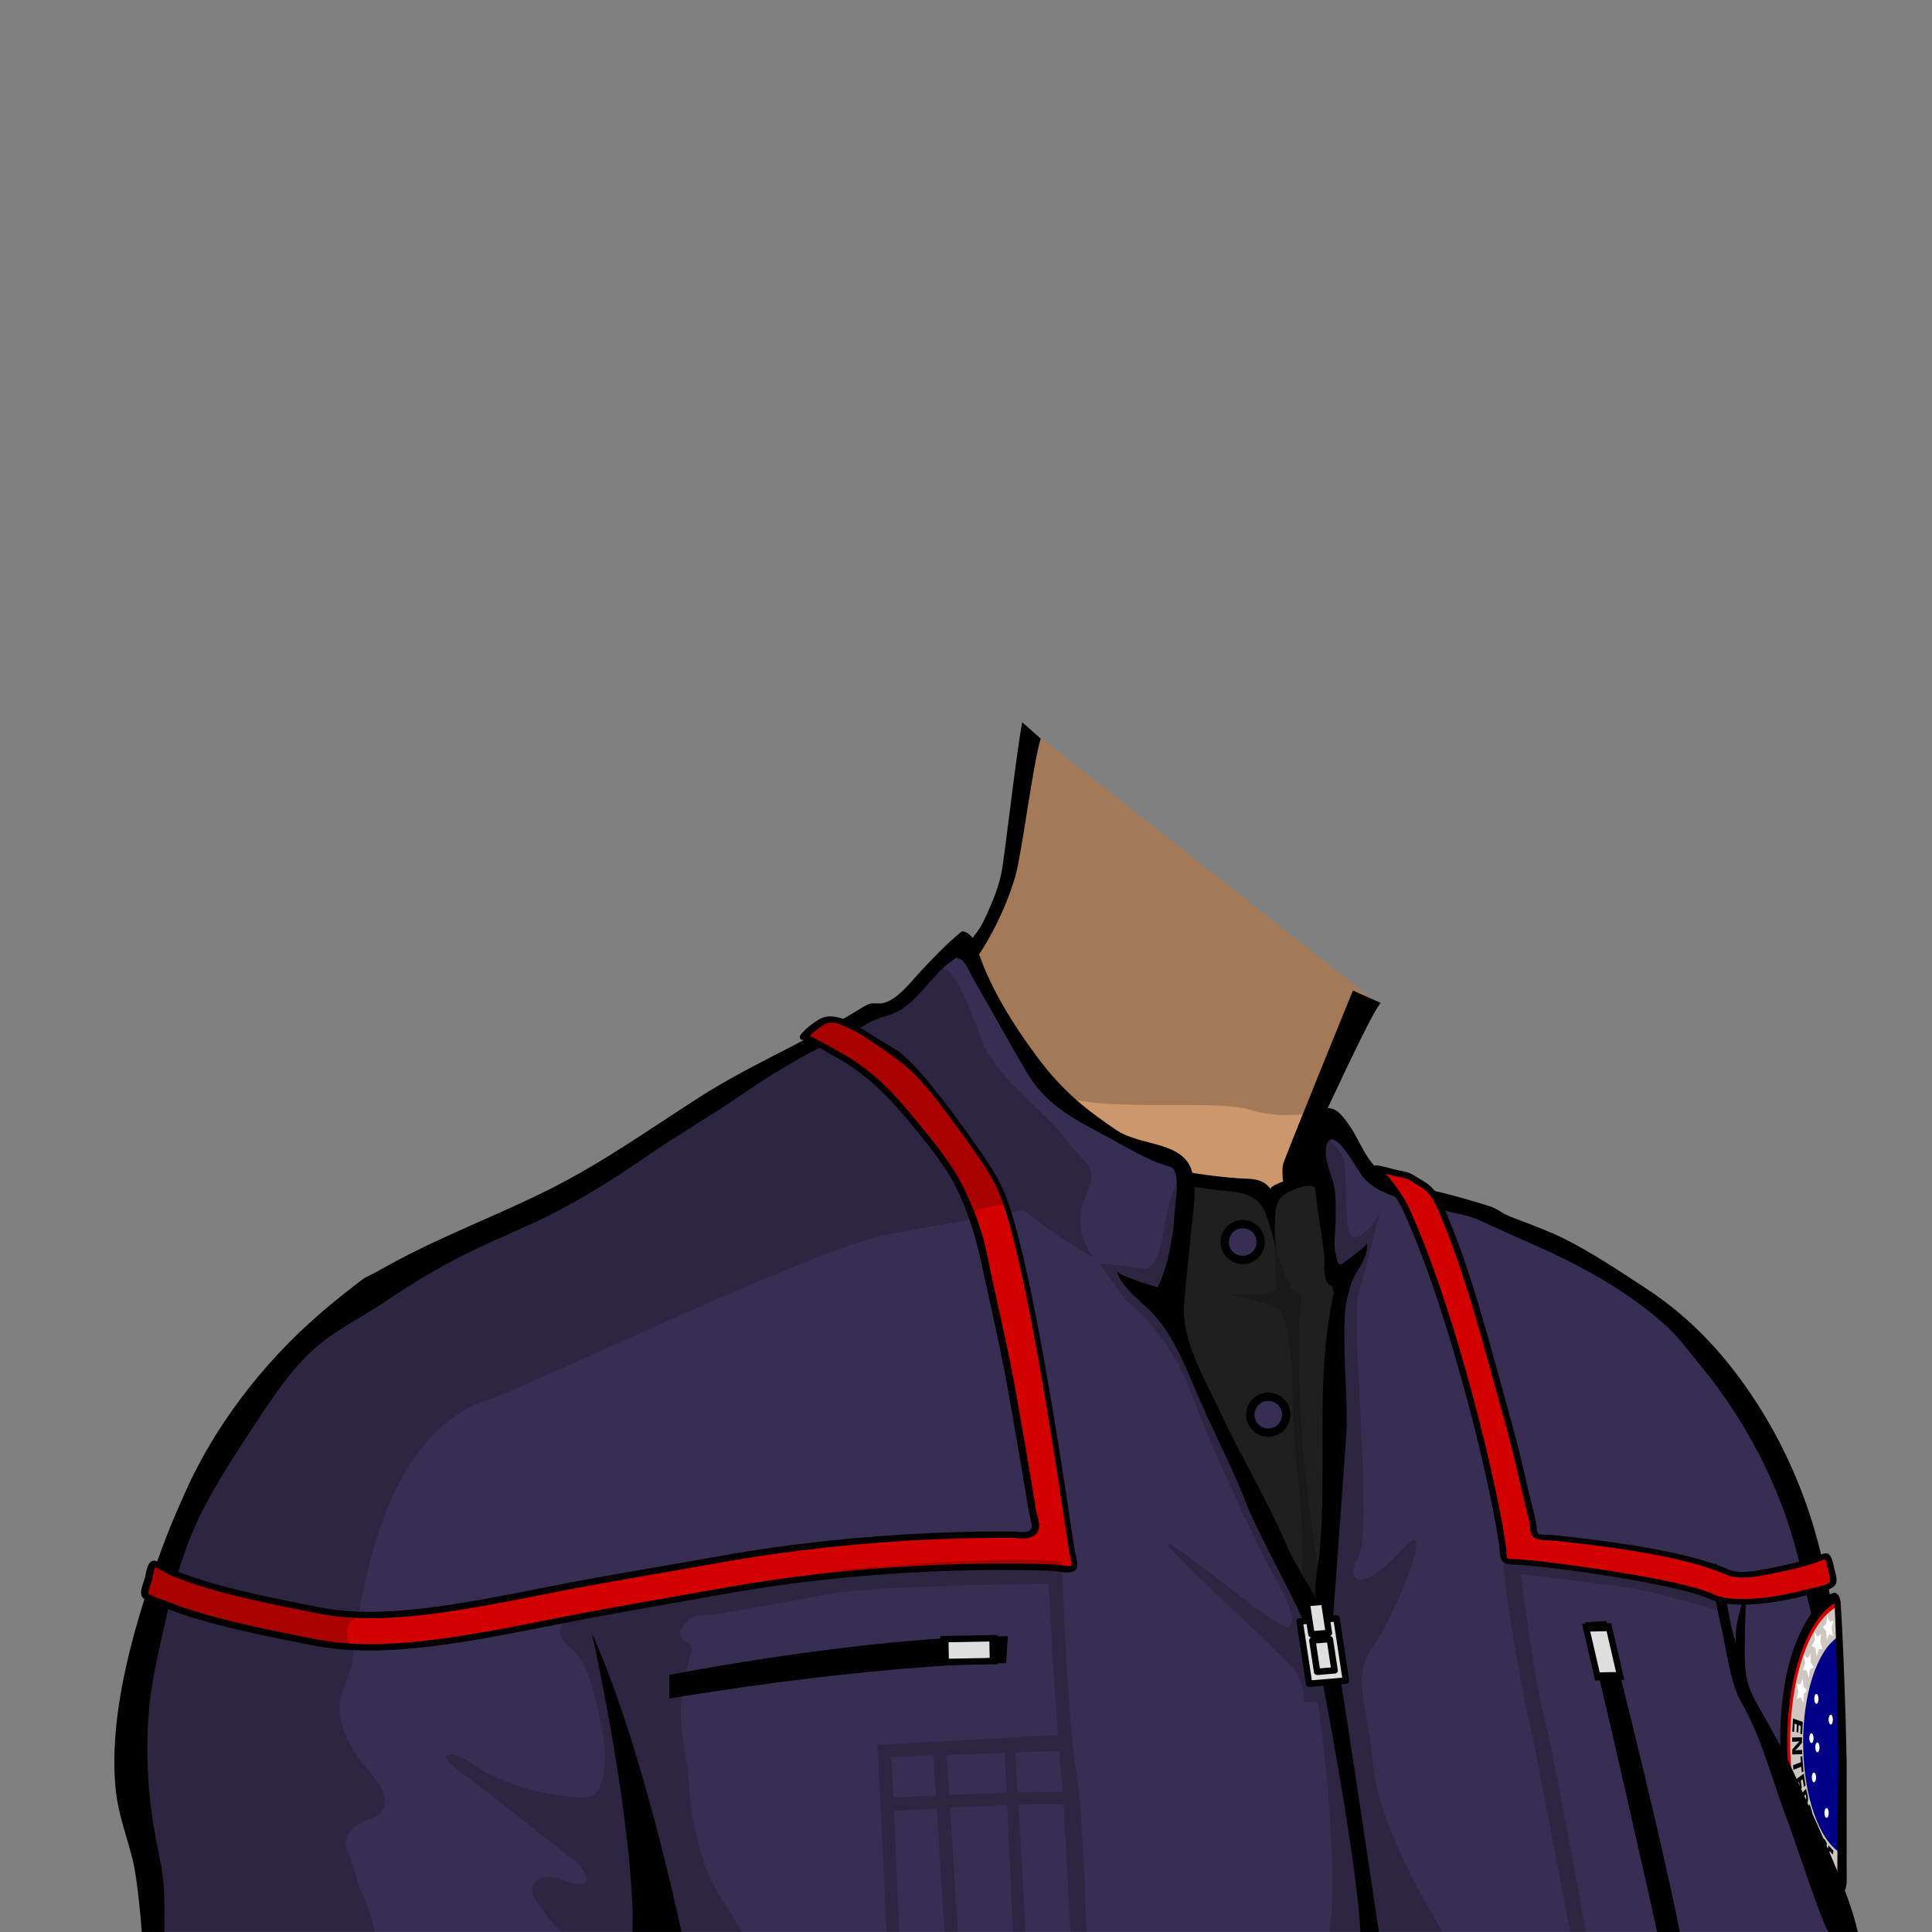 <?xml version="1.0" encoding="UTF-8" standalone="no"?>
<!-- Created with Inkscape (http://www.inkscape.org/) -->

<svg
   version="1.1"
   id="svg4319"
   width="400"
   height="400"
   viewBox="0 0 400 400"
   sodipodi:docname="enterpriseAverageFemale.svg"
   inkscape:version="1.2.2 (b0a8486, 2022-12-01)"
   xmlns:inkscape="http://www.inkscape.org/namespaces/inkscape"
   xmlns:sodipodi="http://sodipodi.sourceforge.net/DTD/sodipodi-0.dtd"
   xmlns="http://www.w3.org/2000/svg"
   xmlns:svg="http://www.w3.org/2000/svg">
  <rect x="0" y="0" width="400" height="400" fill="#808080" stroke="none"/>
  <defs
     id="defs4323" />
  <sodipodi:namedview
     id="namedview4321"
     pagecolor="#ffffff"
     bordercolor="#666666"
     borderopacity="1.0"
     inkscape:showpageshadow="2"
     inkscape:pageopacity="0.0"
     inkscape:pagecheckerboard="0"
     inkscape:deskcolor="#d1d1d1"
     showgrid="false"
     inkscape:zoom="2.15"
     inkscape:cx="199.76744"
     inkscape:cy="200"
     inkscape:window-width="1920"
     inkscape:window-height="1080"
     inkscape:window-x="2338"
     inkscape:window-y="160"
     inkscape:window-maximized="0"
     inkscape:current-layer="g4327">
    <inkscape:page
       x="0"
       y="0"
       id="page4325"
       width="400"
       height="400" />
  </sodipodi:namedview>
  <g
     inkscape:groupmode="layer"
     id="layer1"
     inkscape:label="Neck">
    <path
       d="m 213.633,151.294 -5.491,30.848 -7.176,16.536 c 0,0 11.544,24.616 20.581,31.253 9.037,6.636 24.148,15.816 35.021,17.228 l 3.671,3.671 2.825,-2.824 5.224,-2.259 1.832,-12.393 13.081,-27.185 z"
       style="fill:#cd976d;fill-opacity:1;fill-rule:nonzero;stroke:none;stroke-width:1.333"
       id="path21507" />
    <path
       d="m 200.966,198.678 c 0,0 11.984,21.333 16.953,26.827 4.969,5.492 32.695,1.831 40.541,4.185 6.34,1.901 10.816,0.915 12.959,0.964 l 11.783,-24.485 -69.569,-54.875 -5.699,31.472 z"
       style="opacity:0.2;fill:#000000;fill-opacity:1;fill-rule:nonzero;stroke:none;stroke-width:1.333"
       id="path21517" />
    <path
       d="m 285.866,207.638 c -2.232,2.508 -11.629,23.48 -13.308,26.583 -1.365,2.523 -2.372,12.417 -5.128,12.788 -1.863,0.251 -2.084,-3.988 -1.828,-5.819 0.124,-0.875 14.504,-36.109 14.504,-36.109 0,0 5.76,2.557 5.76,2.557"
       style="fill:#000000;fill-opacity:1;fill-rule:nonzero;stroke:none;stroke-width:1.333"
       id="path21527" />
    <path
       d="m 211.645,149.528 c -1.011,4.997 -3.351,25.125 -4.128,30.153 -0.517,3.341 -1.749,6.541 -3.847,10.988 -1.133,2.404 -2.557,3.413 -3.16,5.179 -0.201,0.589 -1.025,1.729 -0.948,2.348 0.021,0.172 0.857,2.483 1.184,2.08 3.96,-4.877 7.665,-12.621 9.476,-18.863 1.291,-4.451 3.765,-24.061 5.256,-28.479 0,0 -3.833,-3.407 -3.833,-3.407"
       style="fill:#000000;fill-opacity:1;fill-rule:nonzero;stroke:none;stroke-width:1.333"
       id="path21531" />
  </g>
  <g
     id="g4327"
     inkscape:groupmode="layer"
     inkscape:label="Page 1">
    <path
       d="M 274.88,337.102 C 268.259,326.455 249.839,297.183 241.121,283.337 l -0.527,-40.173 c 2.121,0.433 4.416,0.835 7.097,1.24 3.084,0.468 5.839,0.792 8.413,0.988 0.431,0.033 0.865,0.052 1.296,0.069 2.235,0.095 3.553,0.215 4.481,1.585 0,0 1.567,2.315 1.596,2.359 -1.14,-1.685 5.659,-5.887 6.384,-6.588 1.564,-1.511 2.693,-0.644 3.204,1.3 0.399,1.517 0.391,3.093 0.907,4.551 0.648,1.828 1.981,3.343 2.717,5.133 0.895,2.181 1.231,4.545 1.875,6.651 1.117,3.657 1.007,8.031 1.199,11.936 0.144,2.944 0.755,5.647 0.475,8.592 -0.267,2.82 -0.512,5.641 -0.771,8.463 -0.54,5.885 -1.084,11.769 -1.637,17.653 -0.887,9.451 -1.756,18.905 -2.769,28.344 -0.06,0.555 -0.12,1.109 -0.181,1.663"
       style="fill:#1f1f1f;fill-opacity:1;fill-rule:nonzero;stroke:none;stroke-width:1.333"
       id="path21535" />
    <path
       d="m 261.862,257.154 c 0,2.528 -2.049,4.577 -4.577,4.577 -2.528,0 -4.577,-2.049 -4.577,-4.577 0,-2.528 2.049,-4.577 4.577,-4.577 2.528,0 4.577,2.049 4.577,4.577"
       style="fill:#000000;fill-opacity:1;fill-rule:nonzero;stroke:none;stroke-width:1.333"
       id="path21539" />
    <path
       d="m 260.137,257.154 c 0,1.575 -1.277,2.852 -2.852,2.852 -1.576,0 -2.852,-1.277 -2.852,-2.852 0,-1.575 1.276,-2.852 2.852,-2.852 1.575,0 2.852,1.277 2.852,2.852"
       style="fill:#382e53;fill-opacity:1;fill-rule:nonzero;stroke:none;stroke-width:1.333"
       id="path21543" />
    <path
       d="m 267.155,292.9 c 0,2.528 -2.049,4.577 -4.577,4.577 -2.528,0 -4.577,-2.049 -4.577,-4.577 0,-2.528 2.049,-4.577 4.577,-4.577 2.528,0 4.577,2.049 4.577,4.577"
       style="fill:#000000;fill-opacity:1;fill-rule:nonzero;stroke:none;stroke-width:1.333"
       id="path21547" />
    <path
       d="m 265.43,292.9 c 0,1.575 -1.277,2.852 -2.852,2.852 -1.576,0 -2.852,-1.277 -2.852,-2.852 0,-1.575 1.276,-2.852 2.852,-2.852 1.575,0 2.852,1.277 2.852,2.852"
       style="fill:#382e53;fill-opacity:1;fill-rule:nonzero;stroke:none;stroke-width:1.333"
       id="path21551" />
    <path
       d="m 274.315,335.179 c -0.36,-0.801 -32.231,-51.155 -32.231,-51.155 0,0 -0.763,-39.587 -0.763,-39.587 0.007,0.401 8.689,1.697 9.288,1.788 4.277,0.655 9.457,-0.027 11.416,5.003 0.928,2.387 1.811,5.632 2.365,7.953 -0.548,-2.292 -0.484,-5.136 -0.367,-7.433 0.084,-1.632 0.316,-3.311 1.748,-4.312 1.313,-0.917 5.069,-2.692 6.436,-1.575 1.221,0.997 1.475,3.887 1.559,5.545 0.217,4.347 0.488,8.404 1.459,12.381 1.352,5.535 2.455,10.839 4.223,16.279 0,0 -4.773,55.915 -5.133,55.112 m -5.12,-92.701 c -0.191,0.401 -0.436,0.801 -0.783,1.263 -0.415,0.105 -5.888,1.637 -5.279,2.535 -1.705,-2.513 -4.405,-2.152 -6.991,-2.341 -2.807,-0.207 -5.58,-0.548 -8.315,-0.953 -2.92,-0.435 -5.812,-0.928 -8.643,-1.548 l 0.581,42.144 c 0,0 35.695,56.796 36.095,57.655 0.401,0.86 6.152,-61.933 6.152,-61.933 0.167,-1.835 -1.719,-5.101 -2.295,-6.807 -1.432,-4.245 -1.105,-8.253 -1.159,-12.745 -0.069,-5.799 -2.611,-11.465 -4.04,-16.867 -0.284,-1.079 -1.708,-6.589 -3.557,-5.819 -0.765,0.32 -0.931,2.657 -1.1,3.337 -0.211,0.844 -0.376,1.463 -0.668,2.08"
       style="fill:#000000;fill-opacity:1;fill-rule:nonzero;stroke:none;stroke-width:1.333"
       id="path21555" />
    <path
       d="m 30.959,399.988 c 0.456,-3.867 -0.481,-8.715 -1.391,-12.101 -0.24,-0.895 -0.481,-1.793 -0.699,-2.703 -0.42,-1.768 -0.921,-3.476 -1.405,-5.129 -0.964,-3.289 -1.875,-6.397 -2.215,-9.956 -1.189,-12.445 1.935,-28.519 9.553,-49.137 1.291,-3.493 2.708,-6.931 4.215,-10.22 5.884,-13.768 15.823,-27.135 27.999,-37.669 2.733,-2.365 5.691,-4.748 8.789,-7.083 0.429,-0.323 0.988,-0.593 1.581,-0.88 0.337,-0.164 0.671,-0.325 0.983,-0.496 0.948,-0.519 1.895,-1.04 2.84,-1.563 6.131,-3.393 12.611,-6.259 18.877,-9.031 4.96,-2.193 10.088,-4.461 15.039,-6.987 8.173,-4.169 15.86,-9.224 23.293,-14.113 2.379,-1.565 4.751,-3.125 7.127,-4.649 0.715,-0.457 1.435,-0.907 2.159,-1.347 4.901,-2.976 10.111,-5.649 15.147,-8.235 l 2.251,-1.156 c 2.832,-1.46 5.869,-3.044 8.881,-4.731 1.624,-0.911 3.1,-1.771 4.513,-2.629 l 0.455,-0.283 c 0.493,-0.312 0.961,-0.607 1.412,-0.755 0.168,-0.056 0.353,-0.079 0.62,-0.079 0.152,0 0.304,0.007 0.455,0.013 0.191,0.008 0.383,0.016 0.575,0.016 0.295,0 0.592,-0.017 0.895,-0.071 2.948,-0.523 5.535,-3.463 7.613,-5.825 0.477,-0.541 0.921,-1.048 1.328,-1.471 l 0.784,-0.82 c 2.18,-2.277 4.429,-4.629 6.871,-6.653 0.352,0.213 0.981,0.823 1.125,1.116 1.98,7.215 6.295,15.235 13.163,24.435 5.181,6.944 10.233,11.021 16.705,15.347 2.017,1.347 4.513,2.004 6.927,2.639 3.909,1.029 7.285,1.917 8.133,5.317 0.704,2.82 0.456,4.997 0.141,7.752 -0.077,0.687 -0.159,1.395 -0.227,2.141 -0.212,2.305 -0.452,4.604 -0.691,6.9 -0.336,3.231 -0.684,6.572 -0.947,9.88 -0.529,6.66 2.761,13.308 5.665,19.172 0.667,1.347 1.32,2.665 1.911,3.951 1.899,4.129 4.067,8.217 6.161,12.171 2.575,4.856 5.237,9.877 7.388,14.959 1.288,2.997 2.865,5.629 4.391,8.175 0.676,1.127 1.356,2.261 2.019,3.439 l 2.323,-1.309 c -0.308,-0.807 0.289,-4.763 0.513,-6.252 0.108,-0.712 0.196,-1.303 0.232,-1.663 0.74,-7.401 0.72,-14.921 0.701,-22.192 -0.029,-11.071 -0.059,-22.519 2.633,-33.56 l 0.433,-1.779 c 0,0 -1.845,0.133 -1.855,0.133 -0.288,0 -0.343,-0.055 -0.372,-0.084 -0.496,-0.503 -0.471,-2.469 -0.457,-3.525 0.009,-0.657 0.017,-1.28 -0.04,-1.788 -0.244,-2.161 -0.575,-4.331 -0.893,-6.429 -0.549,-3.608 -1.117,-7.34 -1.236,-11.037 -0.021,-0.683 -0.125,-1.563 -0.247,-2.58 -0.291,-2.449 -0.832,-7.009 0.388,-8.145 0.485,-0.452 0.967,-0.68 1.431,-0.68 0.6,0 1.272,0.391 1.893,1.103 0.919,1.052 1.853,2.411 2.635,3.827 0.252,0.457 0.495,0.916 0.736,1.371 1.375,2.593 2.797,5.276 5.624,7.113 2.681,1.743 5.841,2.547 8.848,3.22 3.052,0.685 6.123,1.473 9.124,2.343 1.507,0.436 3.009,0.891 4.499,1.377 0.531,0.175 1.056,0.495 1.613,0.833 0.484,0.296 0.984,0.601 1.552,0.855 0.805,0.36 1.631,0.673 2.456,0.987 l 2.205,0.852 c 2.333,0.903 4.745,1.836 7,2.953 4.996,2.476 9.808,5.619 14.461,8.657 l 2.28,1.485 c 8.828,5.727 16.272,13.408 22.759,23.484 5.067,7.867 9.012,16.515 11.727,25.701 0.748,2.533 1.416,5.155 1.985,7.792 l 0.3,1.383 c 2.38,10.995 4.435,20.491 3.88,31.739 -0.264,5.32 -0.932,9.432 -2.311,14.192 l -0.132,0.452 c -0.579,1.969 -1.547,5.265 -1.571,8.827 l -10e-4,0.283 0.113,0.26 c 3.288,7.521 5.288,14.167 6.337,18.152 z"
       style="fill:#382e53;fill-opacity:1;fill-rule:nonzero;stroke:none;stroke-width:1.333"
       id="path21559" />
    <path
       d="m 343.101,400.023 c 0,0 -12.085,-54.461 -14.924,-64.14 l 4.391,-0.261 c 0,0 10.117,39.029 15.241,64.401 z"
       style="fill:#000000;fill-opacity:1;fill-rule:nonzero;stroke:none;stroke-width:1.333"
       id="path21563" />
    <path
       d="m 330.641,347.412 -2.485,-10.755 5.031,-0.096 2.485,10.756 z"
       style="fill:#dfdfdf;fill-opacity:1;fill-rule:nonzero;stroke:none;stroke-width:1.333"
       id="path21567" />
    <path
       d="m 334.583,346.18 -1.953,-8.452 -3.385,0.064 1.953,8.452 z m -4.333,1.736 -2.715,-11.745 6.043,-0.115 2.715,11.747 z"
       style="fill:#000000;fill-opacity:1;fill-rule:nonzero;stroke:none;stroke-width:1.333"
       id="path21571" />
    <path
       d="m 325.061,399.967 h 3.299 c -1.619,-8.96 -7.103,-38.684 -8.828,-45.217 -1.939,-7.343 -4.649,-28.853 -4.649,-28.853 0,0 16.765,2.08 21.66,2.692 4.895,0.612 19.947,5.017 19.947,5.017 l -0.733,-2.569 c 0,0 -4.528,-1.591 -5.263,-1.713 -0.735,-0.123 -22.884,-5.017 -22.884,-5.017 0,0 -15.735,-3.064 -16.251,-0.797 -0.516,2.268 3.931,27.597 5.041,31.88 0.944,3.639 6.891,35.161 8.661,44.579"
       style="opacity:0.2;fill:#000000;fill-opacity:1;fill-rule:nonzero;stroke:none;stroke-width:1.333"
       id="path21581" />
    <path
       d="m 246.691,288.541 c 4.708,12.816 14.648,33.741 17.524,38.449 2.877,4.708 5.493,12.032 0.524,9.155 -4.969,-2.877 -19.879,-15.432 -22.756,-16.479 -2.877,-1.045 22.877,22.277 25.633,25.633 2.755,3.356 2.353,7.063 2.353,7.063 h 2.877 c 0,0 4.639,31.843 2.407,47.604 h 23.372 c -4.588,-7.792 -13.299,-23.416 -14.259,-34.003 -1.281,-14.125 -4.719,-18.309 -0.011,-25.111 4.708,-6.8 13.6,-28.772 5.753,-19.879 -7.847,8.893 -12.032,6.801 -8.892,1.569 3.139,-5.231 -1.569,-48.651 0,-54.404 1.569,-5.755 4.445,-17.001 4.445,-17.001 0,0 -2.615,4.969 -5.231,4.969 -2.616,0 -1.308,-11.509 -2.092,-15.432 -0.785,-3.924 -5.783,-6.455 -5.783,-6.455 l 0.028,8.808 2.616,11.771 0.319,6.609 1.773,3.592 -0.785,10.2 -2.144,62.281 -18.78,-34.556 -14.648,-34.003 3.844,-9.031 0.776,-16.792 c 0,0 -1.743,0.189 -3.312,5.421 -1.569,5.231 -1.569,14.909 -6.016,14.124 -4.447,-0.784 -8.631,-1.047 -8.631,-1.047 l 5.231,7.324 c 0,0 9.155,6.801 13.863,19.617"
       style="opacity:0.2;fill:#000000;fill-opacity:1;fill-rule:nonzero;stroke:none;stroke-width:1.333"
       id="path21597" />
    <path
       d="m 268.189,267.422 c 2.268,0.657 0.827,4.185 0.781,5.689 -0.38,12.741 0.461,25.605 1.996,38.249 0.821,6.769 1.889,13.508 3.204,20.199 -1.483,0.296 -2.964,0.592 -4.445,0.888 -0.085,-6.527 0.092,-13.059 -0.369,-19.576 -0.461,-6.517 -1.349,-13 -1.639,-19.529 -0.015,-0.325 -0.028,-0.652 -0.039,-0.979 -0.203,-5.807 0.093,-11.7 -1.337,-17.384 -0.305,-1.215 -0.645,-3.588 -1.876,-4.272 -1.971,-1.095 -10.184,-2.737 -10.184,-2.737 0,0 10.513,0.656 10.075,-1.533 -0.437,-2.191 -0.437,-8.543 -0.437,-8.543 0,0 2.736,9.085 4.271,9.528"
       style="opacity:0.2;fill:#000000;fill-opacity:1;fill-rule:nonzero;stroke:none;stroke-width:1.333"
       id="path21613" />
    <path
       d="m 270.786,332.44 c 0,0 10.033,49.727 10.868,67.548 h 3.825 c 0,0 -8.963,-60.649 -10.664,-68.699 l -1.943,1.151 z"
       style="fill:#000000;fill-opacity:1;fill-rule:nonzero;stroke:none;stroke-width:1.333"
       id="path21623" />
    <path
       d="m 27.573,385.493 c 0.58,2.439 1.336,8.555 1.787,14.496 h 4.675 c 0.017,-4.073 -0.023,-7.74 -0.051,-8.333 -0.16,-3.429 -0.912,-6.923 -1.581,-10.271 -2.224,-11.127 -2.66,-24.159 -0.423,-35.284 0.832,-4.14 1.74,-8.263 2.707,-12.371 1.683,-7.152 4.025,-14.753 7.357,-21.227 0.163,-0.316 0.327,-0.631 0.493,-0.943 3.291,-6.168 7.243,-12.127 11.069,-17.931 3.303,-5.012 6.749,-10.075 11.205,-14.147 4.5,-4.112 10.281,-6.828 15.324,-10.24 5.123,-3.467 10.301,-6.599 15.863,-9.408 4.201,-2.121 8.477,-3.969 12.771,-5.872 9.084,-4.028 17.376,-9.204 25.468,-14.799 5.792,-4.004 13.559,-8.527 19.34,-12.543 4.116,-2.857 8.376,-5.508 12.759,-7.937 4.384,-2.428 9.019,-4.311 13.371,-6.801 3.044,-1.743 4.643,-1.259 7.589,-3.38 3.783,-2.721 6.104,-7.093 9.927,-9.668 0.687,-0.463 0.463,-0.657 1.371,-0.385 1.22,0.365 2.177,2.908 2.808,4.008 1.235,2.153 2.457,4.312 3.683,6.469 2.484,4.375 4.94,8.768 7.5,13.099 3.031,5.131 7.171,8.323 13.732,11.763 6.561,3.441 11.16,6.509 15.847,7.749 2.405,0.636 1.201,6.823 1.047,9.475 -0.292,4.959 -1.341,11.061 -3.524,15.559 -1.163,-0.46 -8.237,-2.401 -8.509,-3.536 0.784,3.279 5.019,6.371 7.033,8.415 5.127,5.204 7.576,12.567 10.493,19.101 3.243,7.264 6.999,14.484 9.791,21.931 4.255,9.527 9.684,18.527 13.581,28.207 0.139,0.344 0.249,0.729 0.425,1.056 0.224,0.413 0.612,0.68 1.048,0.788 h 0.803 c 0.66,-0.177 1.148,-0.74 1.205,-1.428 0.565,-7.824 1.131,-15.647 1.696,-23.469 0.469,-6.492 0.937,-12.983 1.407,-19.473 0.489,-6.776 -0.319,-13.621 -0.319,-20.476 0,-2.256 -0.06,-4.523 0.205,-6.769 0.129,-1.091 0.352,-2.143 0.665,-3.192 0.236,-0.792 0.353,-1.628 0.685,-2.404 1.089,-2.56 3.356,-4.795 3.14,-7.884 -0.412,0.648 -1.164,1.139 -1.736,1.631 -0.861,0.739 -1.773,1.348 -2.667,2.044 -0.372,0.292 -1.045,0.931 -1.472,0.556 -0.347,-0.307 -0.469,-1.587 -0.617,-2.056 -0.233,-0.733 -0.241,-1.573 -0.249,-2.335 -0.015,-1.397 0.215,-2.783 0.215,-4.177 10e-4,-2.635 0.188,-5.111 -0.352,-7.669 -0.549,-2.596 -2.276,-5.72 -1.479,-8.416 1.303,-4.409 6.579,5.552 7.367,6.508 3.924,4.759 10.853,4.899 16.441,6.883 2.367,0.84 4.832,0.992 7.18,1.981 3.579,1.507 7.072,3.245 10.641,4.781 6.808,2.929 13.487,6.263 19.695,10.399 3.112,2.072 6.104,4.347 8.888,6.872 2.628,2.384 4.507,5.041 6.717,7.708 5.969,7.193 11.047,15.195 14.925,23.797 3.293,7.305 5.712,15.031 7.139,22.96 2.252,8.188 3.911,16.392 3.991,24.921 0.036,3.777 -0.191,7.556 -0.683,11.301 -0.461,3.524 -1.616,6.855 -2.141,10.323 -0.364,2.408 -1.293,6.112 0.3,8.264 2.543,3.429 2.96,1.108 2.791,-0.244 -0.553,-4.432 0.899,-8.868 1.541,-11.083 1.443,-4.983 2.101,-9.233 2.361,-14.496 0.588,-11.901 -1.707,-21.895 -4.207,-33.471 -0.573,-2.655 -1.243,-5.287 -2.012,-7.887 -2.725,-9.223 -6.717,-18.024 -11.884,-26.047 -6.219,-9.66 -13.629,-17.703 -23.152,-23.88 -5.528,-3.585 -11.001,-7.308 -16.877,-10.22 -2.707,-1.341 -5.544,-2.389 -8.356,-3.485 -1.12,-0.437 -2.255,-0.837 -3.352,-1.328 -1.148,-0.513 -2.111,-1.351 -3.296,-1.737 -1.504,-0.492 -3.021,-0.952 -4.543,-1.392 -3.041,-0.881 -6.111,-1.669 -9.201,-2.363 -2.871,-0.643 -5.895,-1.399 -8.415,-3.037 -2.999,-1.948 -4.255,-4.992 -5.919,-8.011 -0.769,-1.395 -1.751,-2.859 -2.797,-4.059 -1.512,-1.732 -3.453,-2.184 -5.237,-0.523 -2.237,2.085 -0.649,9.072 -0.564,11.744 0.189,5.935 1.473,11.699 2.136,17.573 0.217,1.929 -0.701,6.799 2.32,6.579 -4.501,18.461 -1.501,37.295 -3.365,55.935 -0.155,1.536 -1.309,7.408 -0.58,8.703 -2.18,-3.871 -4.54,-7.284 -6.344,-11.479 -3.924,-9.276 -9.347,-17.993 -13.565,-27.167 -3.155,-6.863 -8.075,-14.701 -7.457,-22.46 0.445,-5.601 1.119,-11.157 1.635,-16.764 0.344,-3.745 1,-6.536 0.052,-10.339 -1.637,-6.563 -10.601,-5.392 -15.613,-8.741 -6.817,-4.557 -11.487,-8.48 -16.379,-15.035 -5.227,-7.003 -10.619,-15.524 -12.973,-24.073 -0.188,-0.684 -2.124,-2.612 -2.943,-1.945 -2.908,2.367 -5.467,5.115 -8.056,7.815 -2.06,2.148 -5.091,6.353 -8.212,6.905 -0.924,0.164 -1.787,-0.141 -2.727,0.167 -0.769,0.252 -1.457,0.749 -2.144,1.165 -1.475,0.896 -2.967,1.761 -4.472,2.605 -2.913,1.632 -5.872,3.179 -8.84,4.708 -5.887,3.032 -11.816,5.999 -17.48,9.437 -0.733,0.447 -1.463,0.9 -2.187,1.364 -9.855,6.321 -19.615,13.245 -30.305,18.697 -11.179,5.701 -22.916,9.928 -33.955,16.037 -0.944,0.523 -1.888,1.043 -2.835,1.56 -0.876,0.479 -1.925,0.879 -2.727,1.481 -3.037,2.288 -5.997,4.663 -8.86,7.139 -11.449,9.907 -21.967,23.212 -28.337,38.123 -1.532,3.343 -2.955,6.795 -4.255,10.313 -5.425,14.688 -11.155,33.768 -9.629,49.725 0.531,5.557 2.425,10.12 3.651,15.268"
       style="fill:#000000;fill-opacity:1;fill-rule:nonzero;stroke:none;stroke-width:1.333"
       id="path21627" />
    <path
       d="m 370.353,361.351 c 0.139,14.248 4.581,26.121 10.407,29.095 0.205,-8.976 0.272,-18.843 0.171,-29.197 -0.1,-10.355 -0.359,-20.217 -0.739,-29.188 -5.765,3.085 -9.977,15.043 -9.839,29.291"
       style="fill:#cfc6c1;fill-opacity:1;fill-rule:nonzero;stroke:none;stroke-width:1.333"
       id="path21631" />
    <path
       d="m 371.94,358.587 0.087,-1.543 -0.483,-0.163 -0.096,1.723 -0.376,-0.127 0.149,-2.676 2.029,0.685 -0.144,2.589 -0.377,-0.128 0.092,-1.636 -0.421,-0.143 -0.087,1.544 z"
       style="fill:#000000;fill-opacity:1;fill-rule:nonzero;stroke:none;stroke-width:1.333"
       id="path21635" />
    <path
       d="m 371.032,359.729 2.047,-0.045 0.015,1.12 -0.74,0.897 c -0.212,0.256 -0.464,0.513 -0.693,0.707 v 0.019 c 0.269,-0.069 0.547,-0.093 0.853,-0.1 l 0.597,-0.013 0.011,0.88 -2.047,0.045 -0.012,-1.007 0.779,-0.923 c 0.216,-0.256 0.476,-0.539 0.713,-0.752 l -0.003,-0.019 c -0.271,0.032 -0.559,0.051 -0.893,0.057 l -0.616,0.013 z"
       style="fill:#000000;fill-opacity:1;fill-rule:nonzero;stroke:none;stroke-width:1.333"
       id="path21639" />
    <path
       d="m 372.852,364.838 -0.092,-1.121 0.383,-0.149 0.261,3.209 -0.381,0.149 -0.093,-1.14 -1.629,0.637 -0.077,-0.948 z"
       style="fill:#000000;fill-opacity:1;fill-rule:nonzero;stroke:none;stroke-width:1.333"
       id="path21643" />
    <path
       d="m 372.695,370.418 -0.217,-1.484 -0.46,0.339 0.243,1.659 -0.36,0.265 -0.376,-2.573 1.939,-1.429 0.364,2.489 -0.36,0.264 -0.229,-1.573 -0.403,0.297 0.216,1.484 z"
       style="fill:#000000;fill-opacity:1;fill-rule:nonzero;stroke:none;stroke-width:1.333"
       id="path21647" />
    <path
       d="m 373.313,372.06 0.075,0.339 c 0.093,0.431 0.252,0.568 0.412,0.388 0.168,-0.189 0.199,-0.521 0.115,-0.92 -0.045,-0.209 -0.08,-0.319 -0.099,-0.375 z m 0.597,-1.739 c 0.083,0.252 0.188,0.647 0.289,1.105 0.124,0.565 0.169,1.007 0.127,1.393 -0.037,0.324 -0.137,0.592 -0.304,0.781 -0.233,0.263 -0.468,0.097 -0.596,-0.167 l -0.009,0.009 c 0.008,0.324 -0.083,0.608 -0.228,0.893 -0.18,0.351 -0.392,0.737 -0.445,0.891 l -0.195,-0.881 c 0.039,-0.121 0.167,-0.379 0.367,-0.745 0.205,-0.359 0.231,-0.592 0.157,-0.945 l -0.057,-0.26 -0.716,0.808 -0.188,-0.853 z"
       style="fill:#000000;fill-opacity:1;fill-rule:nonzero;stroke:none;stroke-width:1.333"
       id="path21651" />
    <path
       d="m 374.134,375.551 c 0.013,0.08 0.036,0.167 0.071,0.28 0.129,0.42 0.309,0.517 0.48,0.244 0.153,-0.245 0.177,-0.615 0.056,-1.008 -0.049,-0.161 -0.089,-0.259 -0.115,-0.304 z m 0.517,-1.993 c 0.093,0.212 0.213,0.531 0.361,1.012 0.149,0.487 0.211,0.905 0.193,1.281 -0.016,0.357 -0.108,0.729 -0.272,0.991 -0.163,0.261 -0.336,0.368 -0.493,0.312 -0.204,-0.076 -0.38,-0.388 -0.524,-0.855 -0.031,-0.103 -0.057,-0.2 -0.075,-0.281 l -0.596,0.953 -0.239,-0.783 z"
       style="fill:#000000;fill-opacity:1;fill-rule:nonzero;stroke:none;stroke-width:1.333"
       id="path21655" />
    <path
       d="m 375.222,378.54 0.115,0.275 c 0.144,0.349 0.312,0.375 0.441,0.095 0.135,-0.296 0.123,-0.636 -0.008,-0.963 -0.071,-0.169 -0.117,-0.252 -0.143,-0.292 z m 0.345,-2.073 c 0.111,0.187 0.263,0.493 0.416,0.864 0.191,0.46 0.291,0.852 0.3,1.253 0.007,0.336 -0.055,0.66 -0.189,0.956 -0.188,0.409 -0.433,0.411 -0.589,0.244 l -0.007,0.015 c 0.048,0.305 0,0.639 -0.103,1.012 -0.125,0.459 -0.277,0.975 -0.309,1.157 l -0.297,-0.716 c 0.02,-0.14 0.109,-0.476 0.253,-0.963 0.148,-0.483 0.144,-0.725 0.028,-1.015 l -0.088,-0.211 -0.577,1.261 -0.288,-0.692 z"
       style="fill:#000000;fill-opacity:1;fill-rule:nonzero;stroke:none;stroke-width:1.333"
       id="path21659" />
    <path
       d="m 377.067,379.689 -1.297,3.587 -0.324,-0.624 1.299,-3.585 z"
       style="fill:#000000;fill-opacity:1;fill-rule:nonzero;stroke:none;stroke-width:1.333"
       id="path21663" />
    <path
       d="m 376.514,383.252 c 0.059,0.267 0.169,0.609 0.317,0.837 0.161,0.247 0.293,0.209 0.367,-0.045 0.069,-0.244 0.036,-0.495 -0.103,-0.948 -0.192,-0.62 -0.257,-1.236 -0.095,-1.804 0.189,-0.665 0.555,-0.837 0.92,-0.277 0.173,0.268 0.276,0.557 0.337,0.803 l -0.28,0.592 c -0.041,-0.171 -0.12,-0.449 -0.271,-0.681 -0.152,-0.232 -0.275,-0.171 -0.332,0.032 -0.072,0.248 -0.016,0.492 0.129,0.989 0.2,0.673 0.225,1.229 0.069,1.78 -0.187,0.655 -0.545,0.904 -0.969,0.253 -0.176,-0.271 -0.317,-0.655 -0.369,-0.911 z"
       style="fill:#000000;fill-opacity:1;fill-rule:nonzero;stroke:none;stroke-width:1.333"
       id="path21667" />
    <path
       d="m 379.07,385.597 -0.613,-0.685 -0.205,1.004 0.685,0.765 -0.16,0.784 -1.064,-1.187 0.864,-4.231 1.029,1.149 -0.16,0.784 -0.652,-0.727 -0.179,0.879 0.613,0.685 z"
       style="fill:#000000;fill-opacity:1;fill-rule:nonzero;stroke:none;stroke-width:1.333"
       id="path21671" />
    <path
       d="m 373.319,361.322 c 0.103,10.619 3.303,19.529 7.569,22.203 0.1,-7.04 0.119,-14.521 0.043,-22.276 -0.075,-7.756 -0.239,-15.236 -0.476,-22.272 -4.213,2.756 -7.239,11.727 -7.136,22.345"
       style="fill:#000086;fill-opacity:1;fill-rule:nonzero;stroke:none;stroke-width:1.333"
       id="path21675" />
    <path
       d="m 380.774,389.771 c -5.673,-2.944 -9.996,-14.529 -10.131,-28.424 -0.135,-13.895 3.961,-25.56 9.577,-28.615 -0.021,-0.512 -0.044,-1.023 -0.065,-1.529 -5.957,3.128 -10.315,15.455 -10.172,30.151 0.143,14.696 4.739,26.936 10.756,29.948 0.012,-0.508 0.024,-1.017 0.035,-1.531"
       style="fill:#d30000;fill-opacity:1;fill-rule:nonzero;stroke:none;stroke-width:1.333"
       id="path21679" />
    <path
       d="m 379.823,331.927 c -5.843,3.416 -9.951,15.733 -9.816,29.593 0.133,13.859 4.481,26.095 10.389,29.397 l 0.016,-0.723 0.005,10e-4 c -0.044,-0.78 -0.031,-2.481 10e-4,-6.309 l 0.304,0.025 -0.304,-0.025 c 0.027,-3.141 0.067,-6.996 0.103,-10.452 0.045,-4.387 0.084,-8.176 0.079,-8.96 -0.035,-5.497 -0.12,-11.068 -0.251,-16.56 -0.137,-5.724 -0.272,-10.873 -0.524,-15.924 z m 1.084,60.689 c -0.149,0.039 -0.305,0.052 -0.459,0.043 -0.992,-0.065 -2.033,-1.309 -2.681,-1.983 -0.813,-0.847 -1.54,-1.775 -2.197,-2.747 -1.515,-2.239 -2.669,-4.712 -3.596,-7.247 -2.249,-6.151 -3.231,-12.768 -3.375,-19.297 -0.052,-2.352 0.012,-4.707 0.203,-7.052 0.485,-5.985 1.719,-12.145 4.528,-17.504 1.081,-2.061 2.429,-4.033 4.177,-5.588 0.571,-0.507 1.757,-1.739 2.58,-1.421 0.887,0.343 0.984,1.729 1.036,2.527 0.103,1.612 0.192,3.225 0.275,4.839 0.172,3.412 0.308,6.827 0.44,10.24 0.221,5.716 0.387,11.515 0.491,17.233 0.016,0.843 0.011,4.784 0.004,9.348 -0.005,3.581 -0.011,7.575 -0.007,10.829 10e-4,1.405 0.004,2.811 0.013,4.216 0.007,1.12 -0.012,1.852 -0.701,2.827 -0.216,0.305 -0.515,0.449 -0.731,0.737"
       style="fill:#000000;fill-opacity:1;fill-rule:nonzero;stroke:none;stroke-width:1.333"
       id="path21683" />
    <path
       d="m 378.614,375.338 c 0.005,0.561 -0.188,1.019 -0.432,1.02 -0.244,0.003 -0.447,-0.451 -0.452,-1.012 -0.005,-0.56 0.188,-1.017 0.432,-1.02 0.244,-0.003 0.447,0.451 0.452,1.012"
       style="fill:#ffffff;fill-opacity:1;fill-rule:nonzero;stroke:none;stroke-width:1.333"
       id="path21687" />
    <path
       d="m 376.002,367.995 c 0.005,0.561 -0.188,1.019 -0.432,1.02 -0.244,0.003 -0.447,-0.451 -0.452,-1.012 -0.005,-0.56 0.188,-1.017 0.432,-1.02 0.244,-0.003 0.447,0.451 0.452,1.012"
       style="fill:#ffffff;fill-opacity:1;fill-rule:nonzero;stroke:none;stroke-width:1.333"
       id="path21691" />
    <path
       d="m 375.481,359.87 c 0.005,0.561 -0.188,1.019 -0.432,1.02 -0.244,0.003 -0.447,-0.451 -0.452,-1.012 -0.005,-0.56 0.188,-1.017 0.432,-1.02 0.244,-0.003 0.447,0.451 0.452,1.012"
       style="fill:#ffffff;fill-opacity:1;fill-rule:nonzero;stroke:none;stroke-width:1.333"
       id="path21695" />
    <path
       d="m 376.715,361.764 c 0.005,0.561 -0.188,1.019 -0.432,1.02 -0.244,0.003 -0.447,-0.451 -0.452,-1.012 -0.005,-0.56 0.188,-1.017 0.432,-1.02 0.244,-0.003 0.447,0.451 0.452,1.012"
       style="fill:#ffffff;fill-opacity:1;fill-rule:nonzero;stroke:none;stroke-width:1.333"
       id="path21699" />
    <path
       d="m 379.476,356.021 c 0.005,0.561 -0.188,1.019 -0.432,1.02 -0.244,0.003 -0.447,-0.451 -0.452,-1.012 -0.005,-0.56 0.188,-1.017 0.432,-1.02 0.244,-0.003 0.447,0.451 0.452,1.012"
       style="fill:#ffffff;fill-opacity:1;fill-rule:nonzero;stroke:none;stroke-width:1.333"
       id="path21703" />
    <path
       d="m 376.507,351.73 c 0.005,0.561 -0.188,1.019 -0.432,1.02 -0.244,0.003 -0.447,-0.451 -0.452,-1.012 -0.005,-0.56 0.188,-1.017 0.432,-1.02 0.244,-0.003 0.447,0.451 0.452,1.012"
       style="fill:#ffffff;fill-opacity:1;fill-rule:nonzero;stroke:none;stroke-width:1.333"
       id="path21707" />
    <path
       d="m 373.226,347.426 0.165,1.775 0.728,0.72 -0.68,0.88 -0.06,1.801 -0.587,-1.232 -0.764,0.395 0.317,-1.641 -0.412,-1.557 0.783,0.217 z"
       style="fill:#ffffff;fill-opacity:1;fill-rule:nonzero;stroke:none;stroke-width:1.333"
       id="path21711" />
    <path
       d="m 374.89,342.285 -0.025,1.807 0.635,1.099 -0.756,0.473 -0.248,1.707 -0.441,-1.515 -0.787,-0.044 0.481,-1.409 -0.239,-1.733 0.741,0.644 z"
       style="fill:#ffffff;fill-opacity:1;fill-rule:nonzero;stroke:none;stroke-width:1.333"
       id="path21715" />
    <path
       d="m 377.052,338.244 -0.215,1.732 0.503,1.413 -0.785,0.037 -0.421,1.511 -0.272,-1.709 -0.761,-0.479 0.617,-1.093 -0.051,-1.808 0.655,1.033 z"
       style="fill:#ffffff;fill-opacity:1;fill-rule:nonzero;stroke:none;stroke-width:1.333"
       id="path21719" />
    <path
       d="m 379.584,335.54 -0.391,1.555 0.341,1.644 -0.771,-0.401 -0.568,1.227 -0.085,-1.803 -0.693,-0.885 0.717,-0.713 0.141,-1.773 0.528,1.361 z"
       style="fill:#ffffff;fill-opacity:1;fill-rule:nonzero;stroke:none;stroke-width:1.333"
       id="path21723" />
    <path
       d="m 371.321,366.886 c -2.495,-5.489 -5.495,-10.245 -8.287,-15.527 -2.124,-4.017 -1.78,-8.176 -1.78,-12.468 0,-3.393 0.265,-6.628 0.26,-9.992 -0.857,3.255 -2.544,7.713 -2.077,11.337 -1.913,-5.379 -1.792,-11.379 -4.199,-16.685 -1.037,5.325 0.571,10.477 1.584,15.469 0.964,4.747 1.631,9.837 3.832,13.669 4.304,7.488 6.465,16.713 9.632,24.793 0.697,1.777 7.528,22.505 8.357,22.505 h 5.984 c -1.748,-8.077 -7.708,-20.785 -13.307,-33.103"
       style="fill:#000000;fill-opacity:1;fill-rule:nonzero;stroke:none;stroke-width:1.333"
       id="path21727" />
    <path
       d="m 129.201,375.859 c 0.849,6.571 1.519,13.328 1.796,19.665 0,1.443 -0.023,2.932 -0.064,4.441 h 10.163 c -2.043,-9.367 -4.747,-20.496 -7.871,-31.356 -1.612,-5.604 -3.335,-11.136 -5.135,-16.313 -1.8,-5.177 -3.669,-9.999 -5.565,-14.168 0,0 1.82,7.995 3.805,19.181 0.993,5.593 2.021,11.979 2.871,18.549"
       style="fill:#000000;fill-opacity:1;fill-rule:nonzero;stroke:none;stroke-width:1.333"
       id="path21731" />
    <path
       d="m 76.597,341.718 c -4.229,0 -8.283,-0.341 -12.213,-1.128 -7.407,-1.481 -14.843,-2.919 -22.113,-4.984 -3.227,-0.917 -6.42,-1.965 -9.524,-3.24 -1.003,-0.413 -2.949,-0.841 -3.412,-1.919 -0.405,-0.943 0.259,-2.448 0.531,-3.353 0.044,-0.147 0.092,-0.291 0.131,-0.439 0.256,-0.977 0.463,-3.465 1.831,-3.531 0.972,-0.047 2.933,1.433 3.896,1.831 2.909,1.201 5.909,2.175 8.939,3.025 7.003,1.968 14.164,3.339 21.292,4.765 13.105,2.621 28.811,-0.497 48.696,-4.443 10.116,-2.008 21.5,-3.832 34.191,-6.099 14.817,-2.647 29.795,-4.209 44.757,-4.84 3.767,-0.159 7.533,-0.256 11.297,-0.288 1.539,-0.012 3.077,-0.015 4.616,-0.003 1.035,0.007 3.597,0.564 4.04,-0.716 0.251,-0.727 -0.404,-2.492 -0.528,-3.253 -0.392,-2.4 -0.789,-4.8 -1.192,-7.199 -0.911,-5.428 -1.847,-10.852 -2.813,-16.268 -1.936,-10.847 -3.049,-15.259 -5.451,-26.425 -1.241,-5.771 -2.483,-10.643 -5.193,-16.524 -2.276,-4.935 -6.289,-9.793 -9.943,-14.229 -4.499,-5.463 -9.173,-10.14 -14.925,-13.327 -2.215,-1.227 -4.472,-2.649 -6.816,-3.671 -0.651,-0.284 -0.98,-0.049 -1.109,-0.715 -0.068,-0.351 0.483,-0.843 0.692,-1.08 0.573,-0.652 1.291,-1.243 2.028,-1.765 0.62,-0.44 1.408,-1.025 2.147,-1.251 2.541,-0.777 5.404,0.709 7.499,2.019 1.541,0.963 3.083,1.924 4.623,2.887 1.444,0.901 3.04,1.712 4.333,2.825 4.72,4.064 11.819,13.899 15.993,19.887 1.78,2.552 3.475,5.189 4.713,7.877 6.097,13.224 13.656,66.987 14.808,74.392 0.179,1.147 0.731,2.659 0.592,3.807 -0.233,1.928 -3.533,0.997 -4.969,0.913 -0.312,-0.019 -31.616,-1.745 -68.064,4.765 -12.467,2.228 -23.755,4.139 -33.768,6.127 -15.196,3.016 -28.055,5.568 -39.609,5.568"
       style="fill:#000000;fill-opacity:1;fill-rule:nonzero;stroke:none;stroke-width:1.333"
       id="path21735" />
    <path
       d="m 76.784,340.385 c -4.335,0 -8.244,-0.361 -11.952,-1.101 l -1.533,-0.307 c -6.764,-1.349 -13.759,-2.745 -20.477,-4.653 -3.527,-1.003 -6.595,-2.047 -9.381,-3.191 -0.231,-0.096 -0.508,-0.192 -0.808,-0.296 -0.515,-0.179 -1.72,-0.596 -1.887,-0.919 -0.128,-0.313 0.252,-1.44 0.396,-1.864 0.069,-0.208 0.136,-0.403 0.188,-0.577 0.075,-0.244 0.111,-0.361 0.143,-0.481 0.051,-0.195 0.1,-0.44 0.155,-0.712 0.083,-0.415 0.291,-1.461 0.537,-1.809 0.388,0.109 1.296,0.644 1.801,0.941 0.523,0.308 1.017,0.6 1.435,0.772 2.667,1.101 5.639,2.108 9.087,3.077 6.412,1.803 13.033,3.121 19.436,4.397 l 1.955,0.391 c 3.343,0.668 6.904,0.993 10.889,0.993 10.939,0 23.623,-2.517 38.309,-5.431 10.129,-2.011 21.492,-3.848 34.14,-6.108 14.299,-2.553 29.295,-4.175 44.573,-4.819 l 0.828,-0.035 c 3.497,-0.139 7.005,-0.224 10.423,-0.252 1.532,-0.012 3.064,-0.015 4.595,-0.004 0.179,10e-4 0.412,0.024 0.672,0.047 0.5,0.044 1.123,0.099 1.729,0.075 1.975,-0.079 2.705,-1.011 2.971,-1.779 0.287,-0.831 0.063,-1.823 -0.287,-3.133 -0.079,-0.3 -0.153,-0.568 -0.185,-0.763 -0.392,-2.401 -0.789,-4.804 -1.192,-7.204 -0.912,-5.432 -1.848,-10.86 -2.815,-16.283 -1.851,-10.365 -2.935,-14.492 -5.396,-25.933 -0.233,-1.083 -0.455,-2.187 -0.679,-3.304 -0.997,-4.969 -2.345,-8.607 -4.628,-13.557 -2.364,-5.127 -6.492,-10.14 -10.135,-14.564 -4.159,-5.051 -8.625,-10.16 -15.292,-13.853 -0.6,-0.332 -1.203,-0.679 -1.809,-1.028 -1.587,-0.913 -3.225,-1.856 -4.939,-2.621 l 0.033,-0.035 c 0.453,-0.515 1.069,-1.051 1.836,-1.593 l 0.144,-0.103 c 0.487,-0.347 1.152,-0.821 1.625,-0.965 0.177,-0.055 0.357,-0.084 0.551,-0.092 0.775,-0.029 1.425,0.045 2.108,0.377 1.673,0.817 3.376,1.424 4.927,2.489 3.761,2.585 7.689,4.969 10.901,8.307 3.164,3.287 5.82,7.012 8.515,10.681 0.184,0.252 0.369,0.503 0.553,0.753 1.068,1.448 2.12,2.907 3.148,4.381 1.439,2.065 3.256,4.792 4.539,7.573 6.001,13.017 13.595,67.132 14.744,74.517 0.063,0.4 0.165,0.84 0.273,1.295 0.171,0.721 0.363,1.535 0.321,2.081 -0.083,0.024 -0.229,0.053 -0.471,0.063 -0.572,0.023 -1.288,-0.076 -1.921,-0.164 -0.424,-0.059 -0.812,-0.109 -1.121,-0.128 -0.088,-0.005 -9.452,-0.525 -23.775,0.044 -15.427,0.615 -30.435,2.209 -44.609,4.741 -12.509,2.235 -23.811,4.132 -33.839,6.121 -14.988,2.975 -27.927,5.543 -39.349,5.543"
       style="fill:#d30000;fill-opacity:1;fill-rule:nonzero;stroke:none;stroke-width:1.333"
       id="path21739" />
    <path
       d="m 360.675,332.218 c -2.692,0 -4.993,-0.344 -6.593,-1.123 -5.431,-2.639 -27.223,-6.124 -39.493,-7.123 -0.916,-0.073 -2.445,0.067 -3.229,-0.465 -0.977,-0.661 -0.792,-2.088 -0.897,-2.94 -1.389,-11.229 -9.881,-47.664 -19.811,-69.613 -1.012,-2.236 -2.468,-4.268 -3.988,-6.184 -0.347,-0.437 -4.073,-3.96 -1.236,-3.453 1.081,0.195 2.207,0.524 3.24,0.791 1.107,0.285 2.493,0.403 3.515,0.924 0.779,0.396 1.581,0.975 2.425,1.452 2.659,1.505 3.659,3.821 4.804,6.552 1.345,3.205 2.571,6.461 3.709,9.745 2.277,6.572 4.203,13.259 6.043,19.965 3.141,11.449 4.885,17.16 7.136,27.269 0.381,1.709 0.844,3.413 1.252,5.121 0.195,0.819 0.381,1.639 0.537,2.46 0.081,0.428 -0.003,1.612 0.38,1.907 0.428,0.331 2.497,0.261 3.071,0.321 1.205,0.125 2.409,0.256 3.613,0.392 5.747,0.653 11.5,1.428 17.211,2.48 5.311,0.979 10.896,2.259 15.604,4.28 2.709,1.163 7.52,-0.124 10.231,-0.656 2.439,-0.48 4.851,-1.087 7.199,-1.839 0.895,-0.288 2.409,-1.163 3.092,-0.788 0.853,0.467 1.112,2.377 1.299,3.151 0.228,0.944 0.816,2.5 0.125,3.379 -0.936,1.189 -4.289,1.629 -5.777,2.02 -4.343,1.139 -8.909,1.975 -13.46,1.975"
       style="fill:#000000;fill-opacity:1;fill-rule:nonzero;stroke:none;stroke-width:1.333"
       id="path21743" />
    <path
       d="m 360.675,331.052 c -2.577,0 -4.633,-0.337 -5.947,-0.975 -6.772,-3.292 -33.983,-6.683 -37.035,-6.965 -1.089,-0.101 -2.131,-0.192 -3.115,-0.272 -0.257,-0.021 -0.557,-0.028 -0.876,-0.035 -0.311,-0.005 -0.645,-0.011 -0.967,-0.04 -0.449,-0.043 -0.581,-0.112 -0.587,-0.115 -0.217,-0.147 -0.259,-1.064 -0.275,-1.409 -0.011,-0.243 -0.023,-0.472 -0.047,-0.672 -1.396,-11.283 -9.98,-48.097 -19.963,-70.164 -1.133,-2.504 -2.737,-4.672 -4.157,-6.464 -0.061,-0.077 -0.208,-0.236 -0.407,-0.447 -0.167,-0.177 -0.317,-0.339 -0.453,-0.488 0.243,0.063 1.487,0.392 1.487,0.392 0.377,0.097 0.784,0.177 1.201,0.257 0.743,0.145 1.511,0.295 2.04,0.564 0.408,0.208 0.821,0.471 1.247,0.739 0.369,0.233 0.744,0.469 1.128,0.685 2.187,1.239 3.032,3.052 4.231,5.908 1.271,3.027 2.473,6.189 3.679,9.665 2.381,6.873 4.377,13.907 6.017,19.881 3.163,11.531 4.867,17.107 7.072,27.009 0.228,1.025 0.485,2.049 0.744,3.072 0.173,0.688 0.347,1.375 0.511,2.064 0.192,0.804 0.375,1.609 0.528,2.415 0.017,0.095 0.021,0.232 0.028,0.387 0.043,0.788 0.089,1.683 0.829,2.255 0.512,0.393 1.207,0.505 1.819,0.563 0.477,0.044 1.029,0.059 1.489,0.071 0.255,0.007 0.473,0.009 0.608,0.023 1.204,0.124 2.403,0.255 3.603,0.389 6.639,0.755 12.071,1.537 17.093,2.463 5.437,1.003 10.767,2.323 15.177,4.217 0.928,0.397 2.044,0.591 3.413,0.591 2.211,0 4.605,-0.508 6.531,-0.916 0.42,-0.088 0.812,-0.171 1.167,-0.241 2.571,-0.505 5.048,-1.137 7.365,-1.881 0.272,-0.088 0.596,-0.22 0.939,-0.364 0.287,-0.12 0.767,-0.32 1.076,-0.405 0.219,0.405 0.435,1.441 0.511,1.812 0.037,0.177 0.071,0.337 0.101,0.467 0.037,0.151 0.083,0.315 0.129,0.488 0.148,0.541 0.453,1.668 0.203,1.988 -0.445,0.567 -2.723,1.051 -3.819,1.283 -0.475,0.1 -0.904,0.192 -1.243,0.281 -4.939,1.295 -9.216,1.925 -13.077,1.925"
       style="fill:#d30000;fill-opacity:1;fill-rule:nonzero;stroke:none;stroke-width:1.333"
       id="path21747" />
    <path
       d="m 210.687,371.121 c -0.233,-3.705 -0.425,-6.648 -0.533,-8.277 l 9.141,-0.319 c 0.137,1.724 0.26,3.105 0.355,3.961 0.101,0.917 0.227,2.521 0.364,4.565 -2.375,-0.057 -5.671,-0.021 -9.327,0.069 m -14.157,0.501 -0.519,-8.285 12.023,-0.419 0.376,8.264 c -3.931,0.115 -8.108,0.277 -11.88,0.44 m -11.571,0.551 c -0.224,-5.009 -0.379,-8.437 -0.379,-8.437 l 8.7,-0.303 0.515,8.311 c -4.023,0.183 -7.284,0.348 -8.836,0.429 m 37.829,-5.687 c -1.744,-9.417 -2.943,-43.127 -2.943,-43.127 -8.307,-1.201 -30.677,0.301 -42.072,1.351 -11.395,1.049 -56.525,9.296 -56.525,9.296 0,0 0.027,0.243 0.079,0.611 -0.729,-0.219 -1.528,-0.295 -2.512,-0.033 -1.423,0.379 -3.028,1.743 -2.868,3.356 0.191,1.923 2.191,2.999 3.337,4.325 2.473,2.86 3.227,6.641 4.139,10.199 1.145,4.467 2.093,9.076 1.661,13.709 -0.149,1.599 -0.471,3.541 -1.561,4.8 -1.364,1.576 -3.149,1.185 -5.035,1.041 -3.977,-0.305 -7.915,-1.131 -11.685,-2.436 -2.339,-0.809 -4.612,-1.803 -6.793,-2.972 -1.863,-0.999 -3.757,-2.728 -5.831,-3.239 -1.043,-0.256 -2.453,-0.036 -1.252,1.348 1.529,1.761 3.447,2.811 5.231,4.199 7.035,5.476 14.039,11.077 21.096,16.56 0.997,0.775 3.988,4.591 0.892,4.623 -2.653,0.028 -5.027,-1.999 -7.711,-1.379 -1.16,0.268 -2.239,1.219 -2.295,2.409 -0.036,0.787 0.36,1.523 0.773,2.193 1.424,2.317 3.183,4.631 5.223,6.645 h 37.544 c -0.769,-1.22 -1.54,-2.44 -2.309,-3.66 -2.073,-3.285 -4.037,-6.271 -5.293,-9.821 -1.273,-3.596 -2.153,-7.245 -2.769,-10.88 -0.523,-3.085 -0.525,-6.096 -0.936,-9.157 -0.536,-3.985 -1.401,-7.941 -1.395,-11.912 0.007,-3.821 1.077,-7.852 1.841,-11.591 0.119,-0.583 0.5,-1.384 0.275,-2.048 -0.379,-1.116 -0.364,-0.349 -1.161,-0.929 -1.505,-1.097 -1.548,-2.156 -0.06,-3.937 1.797,-2.151 4.425,-1.445 6.968,-1.901 3.196,-0.572 6.392,-1.143 9.588,-1.713 4.551,-0.812 9.104,-1.611 13.648,-2.457 8.847,-1.649 44.98,-2.099 44.98,-2.099 0,0 1.091,19.332 1.983,31.337 l -37.36,2.052 1.888,38.717 h 2.615 c -0.328,-7.651 -0.765,-17.517 -1.1,-25.027 3.235,-0.205 6.188,-0.384 8.879,-0.536 l 1.587,25.563 h 2.761 l -1.613,-25.715 c 4.791,-0.259 8.687,-0.432 11.829,-0.541 l 1.193,26.256 h 2.579 c -0.381,-8.468 -0.972,-18.58 -1.452,-26.331 5.113,-0.145 7.868,-0.101 9.336,-0.021 0.459,7.36 1.015,18.307 1.409,26.352 h 3.349 c -0.351,-11.063 -1.036,-27.463 -2.151,-33.48"
       style="opacity:0.2;fill:#000000;fill-opacity:1;fill-rule:nonzero;stroke:none;stroke-width:1.333"
       id="path21757" />
    <path
       d="m 77.619,399.967 c -0.756,-3.14 -1.593,-5.797 -2.512,-7.585 -1.111,-2.164 -1.511,-4.9 -2.376,-7.167 -0.968,-2.535 -2.029,-3.665 -0.063,-6.28 2.188,-2.908 6.787,-1.505 6.972,-5.996 0.12,-2.927 -3.073,-5.864 -4.704,-8.021 -2.415,-3.193 -4.496,-6.976 -4.589,-11.075 -0.088,-3.825 2.263,-6.644 2.651,-10.257 0.064,-0.592 0.333,-1.451 0.173,-2.032 -0.111,-0.399 -0.447,-0.656 -0.668,-0.995 -0.585,-0.891 -0.685,-1.885 -0.619,-2.928 0.047,-0.741 0.4,-1.404 0.856,-2.025 0.379,-0.515 1.067,-0.736 1.405,-1.283 0.32,-0.515 0.327,-1.219 0.433,-1.805 0.259,-1.427 0.54,-2.848 0.845,-4.265 1.831,-8.481 4.492,-17.013 9.059,-24.449 3.857,-6.28 9.333,-11.743 16.519,-13.953 6.801,-2.093 68.268,-31.649 82.653,-34.265 3.335,-0.605 6.671,-1.204 10.008,-1.795 1.532,-0.272 3.065,-0.543 4.599,-0.812 1.056,-0.185 2.669,-0.187 3.319,-1.195 0.253,-0.393 0.413,-1.009 0.787,-1.311 0.395,-0.317 1.028,-0.26 1.517,-0.365 0.568,-0.121 1.095,-0.288 1.641,-0.383 0.633,-0.112 1.312,-0.404 1.943,-0.197 0.519,0.976 1.059,1.663 2.133,1.481 0.296,-0.049 2.051,-0.591 2.303,-0.393 0,0 7.323,5.755 14.385,9.677 0,0 -4.708,-5.753 -1.569,-12.555 3.139,-6.8 0,-6.277 -4.185,-12.032 -4.184,-5.753 -14.124,-12.293 -17.263,-20.401 -3.139,-8.108 -6.081,-16.659 -9.416,-14.385 -0.259,0.176 -0.807,0.275 -1.548,0.321 l -0.46,0.48 c -0.407,0.424 -0.851,0.929 -1.327,1.471 -2.08,2.363 -4.667,5.304 -7.615,5.825 -0.303,0.053 -0.6,0.072 -0.895,0.072 -0.192,0 -0.383,-0.008 -0.573,-0.017 -0.152,-0.007 -0.304,-0.013 -0.456,-0.013 -0.265,0 -0.452,0.024 -0.62,0.079 -0.451,0.148 -0.919,0.443 -1.412,0.755 l -0.455,0.284 c -0.803,0.487 -1.581,1.32 -2.523,1.341 -0.703,0.016 -1.387,-0.189 -2.081,-0.251 -0.887,-0.077 -1.871,-0.264 -2.74,0.003 -0.873,0.267 -1.367,0.876 -2.12,1.415 -0.549,0.392 -1.583,0.809 -1.915,1.448 -0.411,0.792 0.905,1.003 0.888,1.64 -0.02,0.677 -2.332,1.469 -2.903,1.763 -0.001,0 -2.251,1.156 -2.251,1.156 -5.037,2.585 -10.245,5.26 -15.148,8.236 -0.724,0.44 -1.444,0.888 -2.159,1.347 -2.376,1.524 -4.747,3.084 -7.127,4.649 -7.433,4.888 -15.119,9.944 -23.293,14.112 -4.951,2.525 -10.079,4.793 -15.039,6.987 -6.267,2.772 -12.747,5.639 -18.876,9.031 -0.947,0.524 -1.893,1.044 -2.841,1.563 -0.312,0.172 -0.645,0.333 -0.983,0.496 -0.592,0.288 -1.152,0.559 -1.581,0.881 -3.099,2.333 -6.056,4.716 -8.789,7.081 -12.176,10.535 -22.115,23.903 -27.997,37.671 -1.508,3.288 -2.925,6.727 -4.216,10.219 -0.535,1.448 -0.759,3.525 -2.816,2.853 -0.775,0.823 -0.847,2.593 -1.172,3.62 -0.172,0.547 -0.473,1.18 -0.54,1.775 -0.075,0.685 0.128,1.215 0.277,1.819 0.48,1.939 -0.351,3.601 -0.888,5.473 -0.591,2.063 -1.145,4.137 -1.652,6.223 -0.917,3.771 -1.684,7.581 -2.22,11.425 -0.736,5.273 -1.049,10.64 -0.543,15.949 0.34,3.559 1.251,6.667 2.215,9.957 0.484,1.652 0.985,3.361 1.405,5.128 0.217,0.909 0.459,1.808 0.699,2.704 0.908,3.38 1.843,8.216 1.392,12.079 z"
       style="opacity:0.2;fill:#000000;fill-opacity:1;fill-rule:nonzero;stroke:none;stroke-width:1.333"
       id="path21773" />
    <path
       d="m 138.565,346.782 c 0,0 40.455,-8.021 70.099,-8.021 l -0.349,5.58 c 0,0 -25.459,0 -69.749,7.324 z"
       style="fill:#000000;fill-opacity:1;fill-rule:nonzero;stroke:none;stroke-width:1.333"
       id="path21783" />
    <path
       d="m 206.068,344.062 -10.755,0.203 -0.096,-5.051 10.756,-0.203 z"
       style="fill:#dfdfdf;fill-opacity:1;fill-rule:nonzero;stroke:none;stroke-width:1.333"
       id="path21787" />
    <path
       d="m 204.836,339.859 -8.452,0.159 0.064,3.399 8.452,-0.159 z m 1.736,4.703 -11.745,0.221 -0.115,-6.068 11.747,-0.221 z"
       style="fill:#000000;fill-opacity:1;fill-rule:nonzero;stroke:none;stroke-width:1.333"
       id="path21791" />
    <path
       d="m 274.7,335.232 -0.551,-3.633 -3.608,0.308 0.549,3.633 -2.005,0.171 1.952,12.888 7.621,-0.651 -1.952,-12.887 z"
       style="fill:#dfdfdf;fill-opacity:1;fill-rule:nonzero;stroke:none;stroke-width:1.333"
       id="path21795" />
    <path
       d="m 277.892,347.347 -6.287,0.536 -1.753,-11.571 0.672,-0.059 0.333,2.195 c 0.048,0.315 0.313,0.547 0.623,0.585 -0.289,0.091 -0.48,0.36 -0.432,0.676 l 0.983,6.484 c 0.055,0.364 0.397,0.632 0.767,0.601 l 3.608,-0.308 c 0.368,-0.032 0.621,-0.351 0.567,-0.715 l -0.983,-6.485 c -0.048,-0.315 -0.313,-0.545 -0.623,-0.585 0.289,-0.089 0.48,-0.36 0.432,-0.675 l -0.332,-2.195 0.672,-0.057 z m -6.584,-14.839 2.275,-0.195 0.783,5.169 -2.275,0.193 z m 3.448,7.551 0.783,5.169 -2.275,0.193 -0.783,-5.168 z m 1.851,-5.656 -1.34,0.113 -0.451,-2.975 c -0.055,-0.364 -0.397,-0.632 -0.767,-0.601 l -3.608,0.308 c -0.368,0.032 -0.621,0.352 -0.567,0.715 l 0.451,2.975 -1.34,0.115 c -0.368,0.032 -0.621,0.352 -0.567,0.715 l 1.952,12.888 c 0.056,0.364 0.399,0.633 0.767,0.601 l 7.621,-0.651 c 0.368,-0.031 0.621,-0.351 0.567,-0.715 l -1.952,-12.888 c -0.056,-0.363 -0.399,-0.632 -0.767,-0.6"
       style="fill:#000000;fill-opacity:1;fill-rule:nonzero;stroke:none;stroke-width:1.333"
       id="path21799" />
  </g>
</svg>
